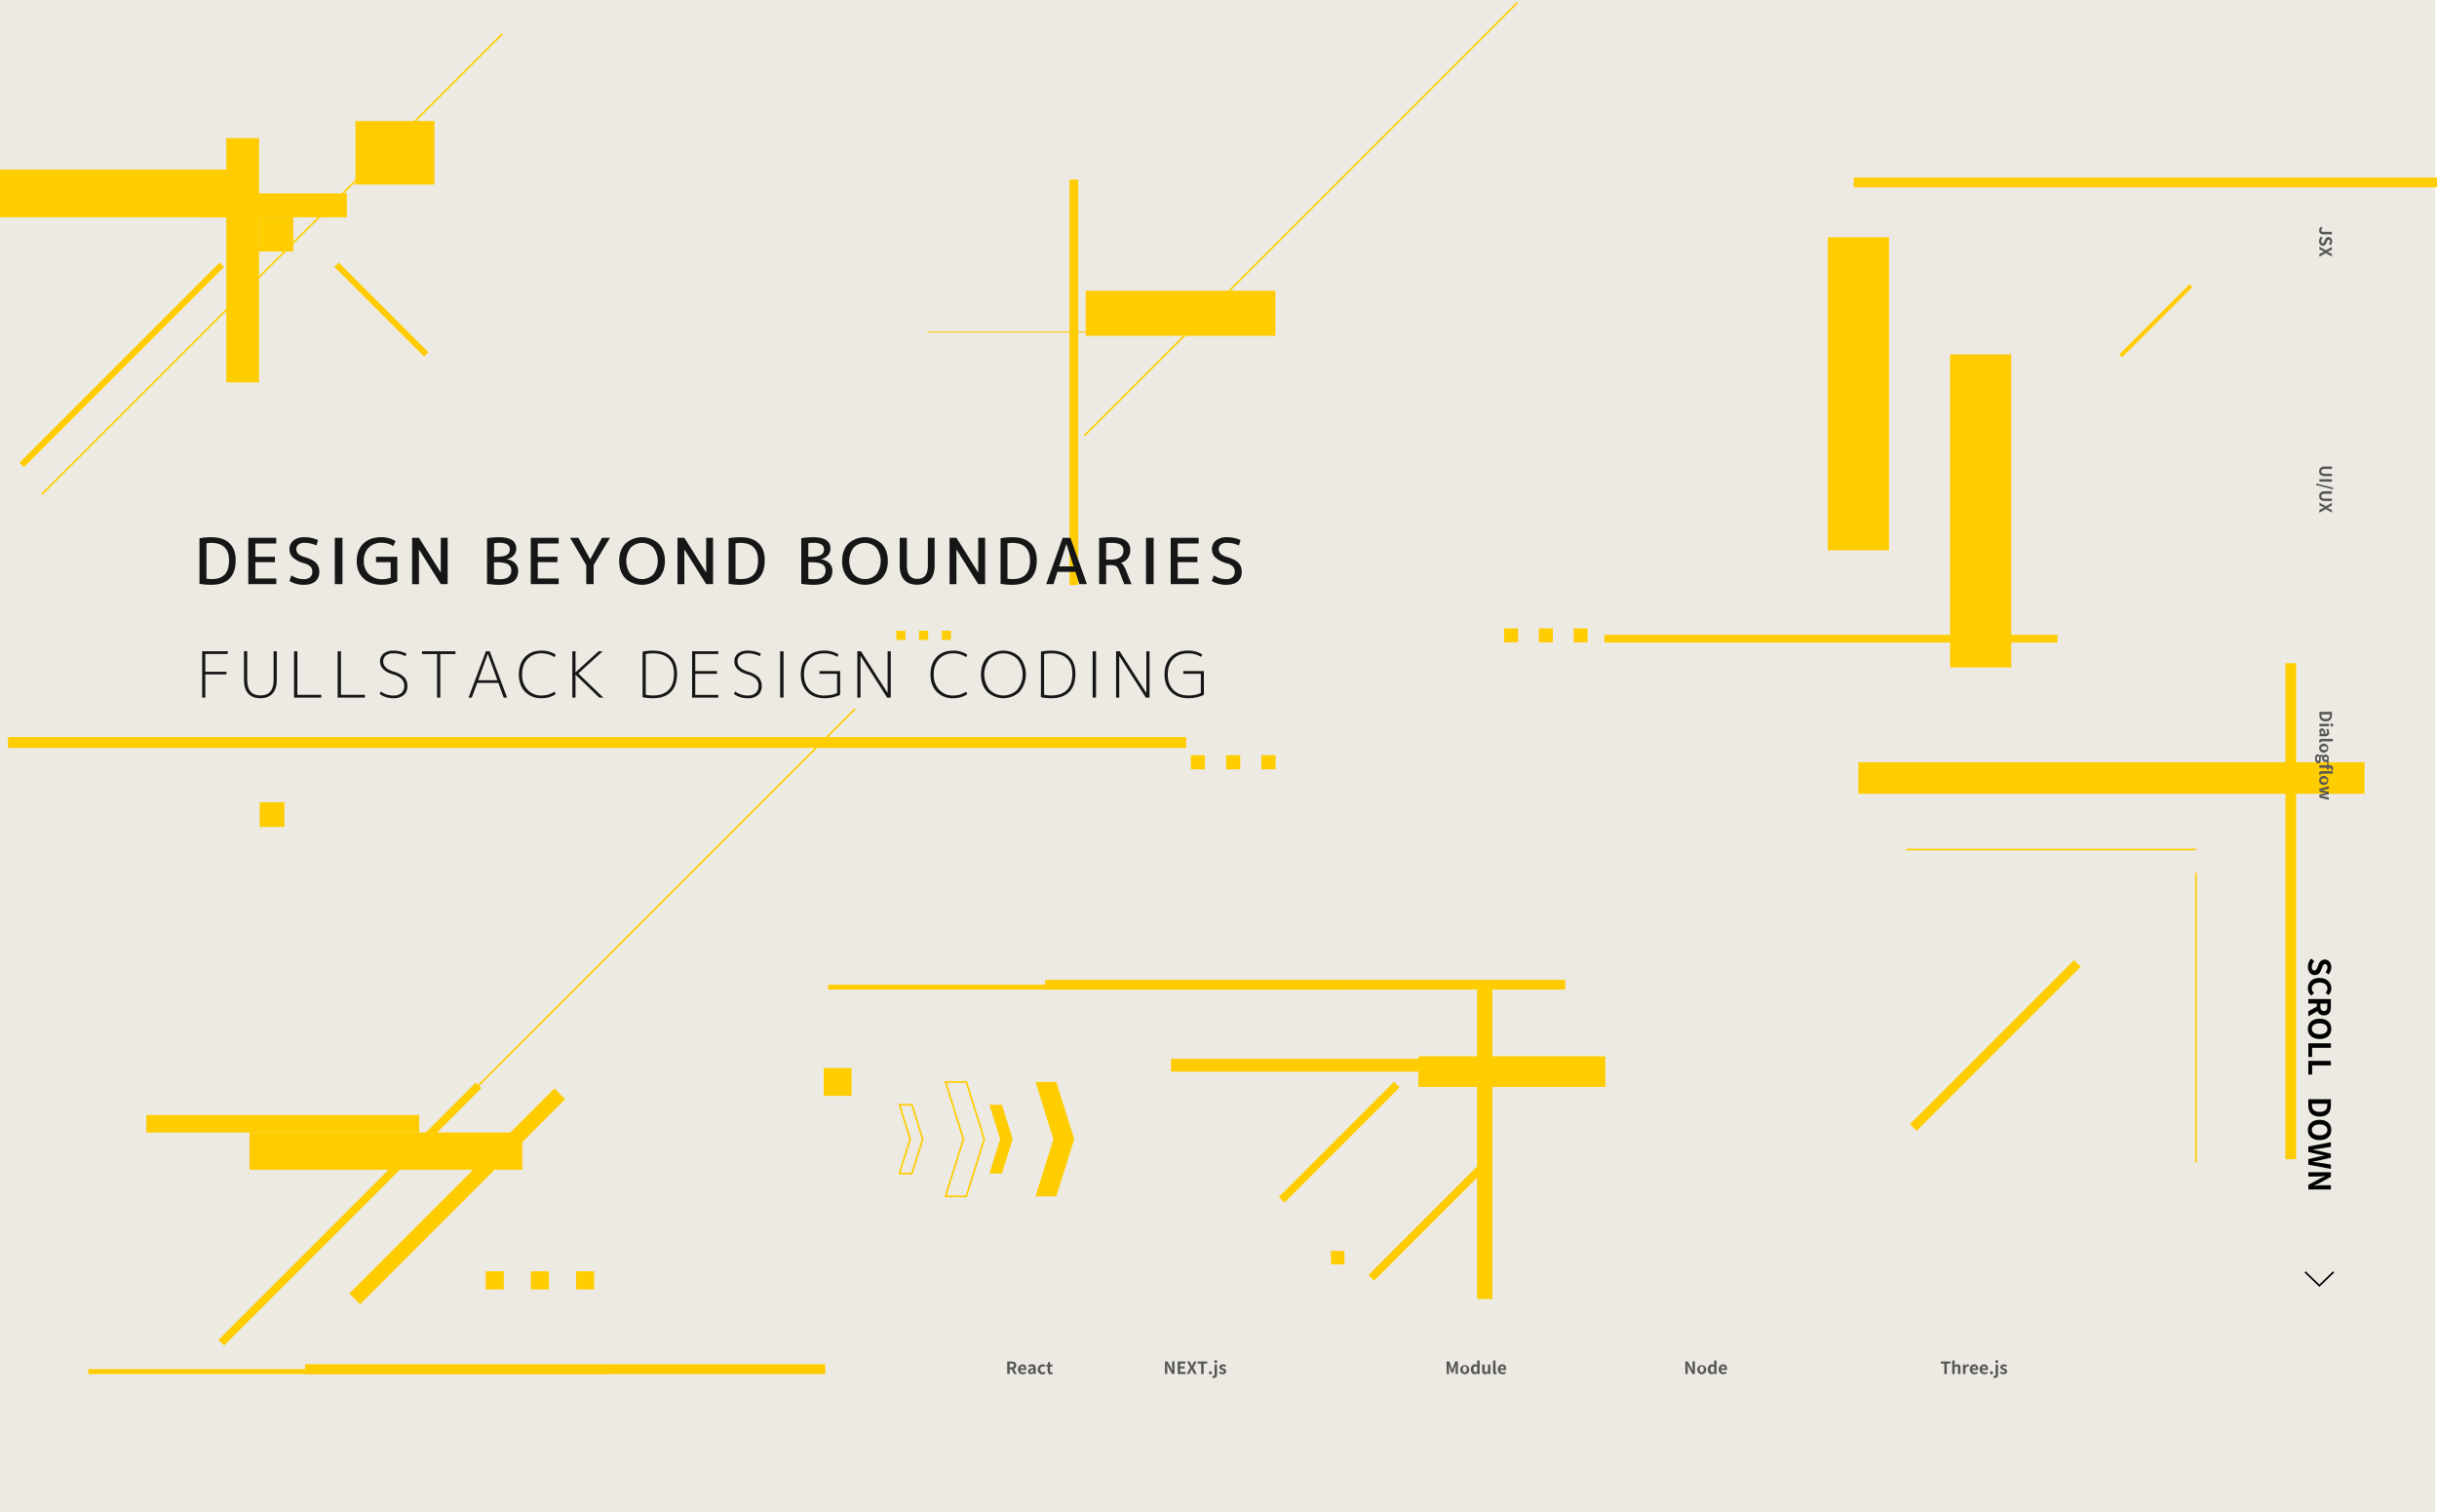 <svg xmlns="http://www.w3.org/2000/svg" viewBox="0 0 1441.14 894.32"><defs><style>.cls-1{fill:#eceae2;}.cls-2{fill:#fc0;}.cls-3{fill:#565656;}.cls-4{fill:#161616;}.cls-5{fill:none;stroke:#fc0;stroke-miterlimit:10;}</style></defs><g id="レイヤー_2" data-name="レイヤー 2"><g id="newDesign"><rect class="cls-1" width="1440" height="894.32"/><rect class="cls-1" width="1440" height="894.32"/><rect class="cls-1" x="292.84" y="-252.84" width="854.32" height="1400" transform="translate(1167.16 -272.84) rotate(90)"/><rect class="cls-2" x="60.72" y="39.54" width="28.2" height="149.65" transform="translate(189.19 39.54) rotate(90)"/><rect class="cls-2" x="155.08" y="78.41" width="14.1" height="86.01" transform="translate(283.55 -40.71) rotate(90)"/><rect class="cls-2" x="133.83" y="81.7" width="19.34" height="144.39" transform="translate(287.01 307.79) rotate(180)"/><rect class="cls-2" x="70.2" y="132.02" width="3.66" height="167.37" transform="translate(173.62 12.25) rotate(45)"/><rect class="cls-2" x="223.72" y="145.55" width="3.66" height="74.99" transform="translate(-63.37 213.1) rotate(-45)"/><rect class="cls-2" x="153.17" y="128.47" width="20.24" height="20.24"/><rect class="cls-2" x="210.19" y="71.58" width="46.71" height="37.55"/><path class="cls-3" d="M1149.79,806.33h-2.08v-1.24h5.66v1.24h-2.1v6.17h-1.48Z"/><path class="cls-3" d="M1154.45,804.52h1.47v2l-.07,1.05a2.55,2.55,0,0,1,1.76-.82c1.21,0,1.73.84,1.73,2.25v3.49h-1.47v-3.31c0-.87-.24-1.17-.79-1.17a1.57,1.57,0,0,0-1.16.63v3.85h-1.47Z"/><path class="cls-3" d="M1160.85,806.9h1.2l.11,1h0a1.94,1.94,0,0,1,1.59-1.13,1.58,1.58,0,0,1,.66.12l-.25,1.27a1.87,1.87,0,0,0-.59-.09c-.44,0-1,.29-1.28,1.1v3.34h-1.47Z"/><path class="cls-3" d="M1164.86,809.7a2.74,2.74,0,0,1,2.61-2.94c1.54,0,2.34,1.13,2.34,2.67a2.76,2.76,0,0,1-.07.68h-3.45a1.47,1.47,0,0,0,1.55,1.4,2.31,2.31,0,0,0,1.26-.39l.5.9a3.53,3.53,0,0,1-1.95.62A2.72,2.72,0,0,1,1164.86,809.7Zm3.69-.57c0-.75-.34-1.23-1.06-1.23a1.26,1.26,0,0,0-1.22,1.23Z"/><path class="cls-3" d="M1170.67,809.7a2.74,2.74,0,0,1,2.61-2.94c1.54,0,2.34,1.13,2.34,2.67a2.76,2.76,0,0,1-.07.68h-3.45a1.47,1.47,0,0,0,1.55,1.4,2.31,2.31,0,0,0,1.26-.39l.5.9a3.53,3.53,0,0,1-2,.62A2.72,2.72,0,0,1,1170.67,809.7Zm3.69-.57c0-.75-.34-1.23-1.06-1.23a1.26,1.26,0,0,0-1.22,1.23Z"/><path class="cls-3" d="M1176.75,811.68a.92.92,0,1,1,.91,1A.91.91,0,0,1,1176.75,811.68Z"/><path class="cls-3" d="M1178.75,814.64l.26-1.09a1.45,1.45,0,0,0,.47.08c.47,0,.61-.32.61-1V806.9h1.47v5.74c0,1.2-.46,2.15-1.87,2.15A2.65,2.65,0,0,1,1178.75,814.64Zm1.22-9.45a.86.86,0,1,1,.85.81A.79.79,0,0,1,1180,805.19Z"/><path class="cls-3" d="M1182.61,811.85l.67-.92a2.43,2.43,0,0,0,1.5.61c.56,0,.81-.24.81-.59s-.58-.61-1.17-.84-1.5-.7-1.5-1.64.81-1.71,2.09-1.71a3.1,3.1,0,0,1,1.9.69l-.66.89a2.08,2.08,0,0,0-1.2-.48c-.51,0-.75.22-.75.54s.52.56,1.11.78,1.56.65,1.56,1.69-.77,1.77-2.23,1.77A3.55,3.55,0,0,1,1182.61,811.85Z"/><path class="cls-3" d="M595.63,805.09h2.58c1.55,0,2.78.55,2.78,2.25a2.12,2.12,0,0,1-1.41,2.13l1.73,3h-1.65l-1.52-2.8h-1v2.8h-1.48Zm2.44,3.44c.95,0,1.48-.4,1.48-1.19s-.53-1.07-1.48-1.07h-1v2.26Z"/><path class="cls-3" d="M602,809.7a2.74,2.74,0,0,1,2.61-2.94c1.54,0,2.34,1.13,2.34,2.67a2.76,2.76,0,0,1-.07.68h-3.45a1.47,1.47,0,0,0,1.55,1.4,2.31,2.31,0,0,0,1.26-.39l.5.9a3.53,3.53,0,0,1-2,.62A2.72,2.72,0,0,1,602,809.7Zm3.69-.57c0-.75-.34-1.23-1.06-1.23a1.26,1.26,0,0,0-1.22,1.23Z"/><path class="cls-3" d="M607.86,811c0-1.2,1-1.83,3.23-2.07,0-.55-.27-1-1-1a3.16,3.16,0,0,0-1.54.53l-.53-1a4.47,4.47,0,0,1,2.34-.74c1.42,0,2.15.85,2.15,2.47v3.27h-1.2l-.1-.6h0a2.63,2.63,0,0,1-1.69.74A1.59,1.59,0,0,1,607.86,811Zm3.23,0v-1.13c-1.37.17-1.83.55-1.83,1.05s.31.63.74.63A1.52,1.52,0,0,0,611.09,810.94Z"/><path class="cls-3" d="M613.7,809.7a2.79,2.79,0,0,1,2.86-2.94,2.45,2.45,0,0,1,1.63.62l-.7,1a1.27,1.27,0,0,0-.85-.37c-.86,0-1.44.69-1.44,1.74s.59,1.74,1.39,1.74a1.74,1.74,0,0,0,1.09-.45l.59,1a2.82,2.82,0,0,1-1.84.68A2.68,2.68,0,0,1,613.7,809.7Z"/><path class="cls-3" d="M619.53,810.54v-2.48h-.79V807l.87-.07.17-1.51H621v1.51h1.38v1.16H621v2.48c0,.64.26.94.76.94a1.64,1.64,0,0,0,.55-.12l.24,1.07a3.62,3.62,0,0,1-1.18.21C620,812.64,619.53,811.79,619.53,810.54Z"/><path class="cls-3" d="M688.94,805.09h1.51L692.6,809l.74,1.6h0c-.07-.77-.19-1.75-.19-2.59v-3h1.4v7.41h-1.5l-2.14-4-.75-1.59h-.05c.07.8.18,1.73.18,2.58v3h-1.4Z"/><path class="cls-3" d="M696.43,805.09H701v1.24h-3.06V808h2.6v1.24h-2.6v2h3.17v1.24h-4.65Z"/><path class="cls-3" d="M703.89,808.68l-1.95-3.59h1.64l.74,1.53c.18.35.33.71.55,1.17h0c.18-.46.33-.82.49-1.17l.7-1.53h1.56l-1.95,3.66,2.08,3.75h-1.64l-.83-1.64c-.19-.38-.36-.77-.58-1.22h0c-.18.45-.36.84-.54,1.22l-.79,1.64h-1.57Z"/><path class="cls-3" d="M710.32,806.33h-2.08v-1.24h5.66v1.24h-2.1v6.17h-1.48Z"/><path class="cls-3" d="M714.9,811.68a.92.92,0,1,1,.91,1A.91.91,0,0,1,714.9,811.68Z"/><path class="cls-3" d="M716.9,814.64l.26-1.09a1.45,1.45,0,0,0,.47.08c.47,0,.61-.32.61-1V806.9h1.47v5.74c0,1.2-.46,2.15-1.87,2.15A2.65,2.65,0,0,1,716.9,814.64Zm1.22-9.45a.86.86,0,1,1,.85.81A.79.79,0,0,1,718.12,805.19Z"/><path class="cls-3" d="M720.76,811.85l.67-.92a2.43,2.43,0,0,0,1.5.61c.56,0,.81-.24.81-.59s-.58-.61-1.17-.84-1.5-.7-1.5-1.64.81-1.71,2.09-1.71a3.1,3.1,0,0,1,1.9.69l-.66.89a2.08,2.08,0,0,0-1.2-.48c-.51,0-.75.22-.75.54s.52.56,1.11.78c.74.28,1.56.65,1.56,1.69s-.77,1.77-2.23,1.77A3.55,3.55,0,0,1,720.76,811.85Z"/><path class="cls-3" d="M855.44,805.09h1.64l1.26,3.47c.16.46.3,1,.45,1.42h.05c.16-.47.29-1,.45-1.42l1.23-3.47h1.64v7.41h-1.35v-3.09c0-.7.11-1.73.19-2.43h0l-.6,1.74-1.14,3.11h-.85l-1.15-3.11-.59-1.74h0c.07.7.19,1.73.19,2.43v3.09h-1.33Z"/><path class="cls-3" d="M863.51,809.7a2.7,2.7,0,1,1,2.69,2.94A2.73,2.73,0,0,1,863.51,809.7Zm3.88,0c0-1.05-.43-1.74-1.19-1.74s-1.19.69-1.19,1.74.43,1.74,1.19,1.74S867.39,810.76,867.39,809.7Z"/><path class="cls-3" d="M869.8,809.7c0-1.82,1.14-2.94,2.35-2.94a1.93,1.93,0,0,1,1.42.61l-.05-.88v-2H875v8h-1.19l-.11-.58h0a2.32,2.32,0,0,1-1.55.72C870.7,812.64,869.8,811.54,869.8,809.7Zm3.72,1.15v-2.46a1.51,1.51,0,0,0-1-.42c-.63,0-1.16.6-1.16,1.72s.42,1.74,1.16,1.74A1.27,1.27,0,0,0,873.52,810.85Z"/><path class="cls-3" d="M876.5,810.4v-3.5H878v3.31c0,.86.24,1.17.78,1.17a1.35,1.35,0,0,0,1.14-.7V806.9h1.47v5.6h-1.2l-.11-.8h0a2.25,2.25,0,0,1-1.78.94C877,812.64,876.5,811.8,876.5,810.4Z"/><path class="cls-3" d="M882.93,810.93v-6.41h1.47V811c0,.34.15.45.29.45l.2,0,.18,1.09a2,2,0,0,1-.76.13C883.29,812.64,882.93,812,882.93,810.93Z"/><path class="cls-3" d="M885.73,809.7a2.74,2.74,0,0,1,2.61-2.94c1.54,0,2.34,1.13,2.34,2.67a2.76,2.76,0,0,1-.07.68h-3.45a1.47,1.47,0,0,0,1.55,1.4,2.31,2.31,0,0,0,1.26-.39l.5.9a3.53,3.53,0,0,1-2,.62A2.72,2.72,0,0,1,885.73,809.7Zm3.69-.57c0-.75-.34-1.23-1.06-1.23a1.26,1.26,0,0,0-1.22,1.23Z"/><path class="cls-3" d="M996.62,805.09h1.51l2.15,3.95.74,1.6h.05c-.07-.77-.19-1.75-.19-2.59v-3h1.4v7.41h-1.5l-2.14-4-.75-1.59h0c.07.8.18,1.73.18,2.58v3h-1.4Z"/><path class="cls-3" d="M1003.64,809.7a2.7,2.7,0,1,1,2.69,2.94A2.73,2.73,0,0,1,1003.64,809.7Zm3.88,0c0-1.05-.43-1.74-1.19-1.74s-1.19.69-1.19,1.74.43,1.74,1.19,1.74S1007.52,810.76,1007.52,809.7Z"/><path class="cls-3" d="M1009.93,809.7c0-1.82,1.14-2.94,2.35-2.94a1.93,1.93,0,0,1,1.42.61l-.05-.88v-2h1.46v8h-1.19l-.11-.58h0a2.32,2.32,0,0,1-1.55.72C1010.83,812.64,1009.93,811.54,1009.93,809.7Zm3.72,1.15v-2.46a1.51,1.51,0,0,0-1-.42c-.63,0-1.16.6-1.16,1.72s.42,1.74,1.16,1.74A1.27,1.27,0,0,0,1013.65,810.85Z"/><path class="cls-3" d="M1016.34,809.7a2.74,2.74,0,0,1,2.61-2.94c1.54,0,2.34,1.13,2.34,2.67a2.76,2.76,0,0,1-.07.68h-3.45a1.47,1.47,0,0,0,1.55,1.4,2.31,2.31,0,0,0,1.26-.39l.5.9a3.53,3.53,0,0,1-2,.62A2.72,2.72,0,0,1,1016.34,809.7Zm3.69-.57c0-.75-.34-1.23-1.06-1.23a1.26,1.26,0,0,0-1.22,1.23Z"/><path class="cls-3" d="M1372.74,134l.75,1a1.25,1.25,0,0,0-.77,1.1c0,.65.35,1,1.37,1h4.9v1.48h-5a2.23,2.23,0,0,1-2.53-2.29A2.42,2.42,0,0,1,1372.74,134Z"/><path class="cls-3" d="M1372.52,139.88l1,.85a2.91,2.91,0,0,0-.82,1.88c0,.77.33,1.18.85,1.18s.72-.45,1-1.11l.42-1a2.14,2.14,0,0,1,2-1.5,2.31,2.31,0,0,1,2.14,2.56,3.28,3.28,0,0,1-.95,2.32l-.93-.75a2.36,2.36,0,0,0,.61-1.57c0-.65-.29-1.06-.78-1.06s-.72.52-1,1.15l-.41,1a2,2,0,0,1-2,1.49c-1.21,0-2.24-1-2.24-2.72A3.94,3.94,0,0,1,1372.52,139.88Z"/><path class="cls-3" d="M1375.4,147.92,1379,146v1.64l-1.53.74c-.35.18-.71.33-1.17.55v0c.46.18.82.33,1.17.49l1.53.7v1.56l-3.66-1.95-3.75,2.08v-1.64l1.64-.83,1.22-.58v0c-.45-.18-.84-.36-1.22-.54l-1.64-.79v-1.57Z"/><path class="cls-3" d="M1374.91,275.84H1379v1.47h-4.21c-1.54,0-2.06.54-2.06,1.4s.52,1.44,2.06,1.44H1379v1.42h-4.08c-2.46,0-3.47-1.05-3.47-2.86S1372.45,275.84,1374.91,275.84Z"/><path class="cls-3" d="M1379,283.36v1.47h-7.41v-1.47Z"/><path class="cls-3" d="M1379.64,288.37v1l-9.88-2.48v-1Z"/><path class="cls-3" d="M1374.91,290.49H1379V292h-4.21c-1.54,0-2.06.54-2.06,1.4s.52,1.44,2.06,1.44H1379v1.42h-4.08c-2.46,0-3.47-1.05-3.47-2.86S1372.45,290.49,1374.91,290.49Z"/><path class="cls-3" d="M1375.4,299.32l3.59-1.94V299l-1.53.74c-.35.18-.71.33-1.17.55v.05c.46.18.82.33,1.17.49l1.53.7v1.56l-3.66-2-3.75,2.08v-1.64l1.64-.83,1.22-.58v0c-.45-.18-.84-.36-1.22-.54l-1.64-.79v-1.56Z"/><rect class="cls-2" x="1098.99" y="450.73" width="299.29" height="18.66"/><rect class="cls-2" x="1208.03" y="535.66" width="293.31" height="6.3" transform="translate(815.88 1893.5) rotate(-90)"/><rect class="cls-2" x="1127.32" y="501.83" width="171.25" height="1"/><rect class="cls-2" x="1298.06" y="516.11" width="1" height="171.25"/><rect class="cls-2" x="1111.37" y="615.4" width="137.2" height="5.61" transform="translate(-91.53 1015.44) rotate(-45)"/><path class="cls-3" d="M1379,420.94v2c0,2.26-1.18,3.66-3.68,3.66s-3.73-1.4-3.73-3.58v-2.11Zm-6.22,1.94c0,1.38.74,2.24,2.54,2.24s2.49-.86,2.49-2.24v-.46h-5Z"/><path class="cls-3" d="M1377.18,428v1.47h-5.6V428Zm1.71-.12a.86.86,0,1,1-.81.86A.79.79,0,0,1,1378.89,427.84Z"/><path class="cls-3" d="M1373.1,430.72c1.2,0,1.83,1,2.07,3.23.55,0,1-.27,1-1a3.16,3.16,0,0,0-.53-1.54l1-.53a4.47,4.47,0,0,1,.74,2.34c0,1.42-.85,2.15-2.47,2.15h-3.27v-1.2l.6-.1v0a2.63,2.63,0,0,1-.74-1.69A1.59,1.59,0,0,1,1373.1,430.72Zm0,3.23h1.13c-.17-1.37-.55-1.83-1-1.83s-.63.31-.63.74A1.52,1.52,0,0,0,1373.14,434Z"/><path class="cls-3" d="M1373.15,436.91h6.41v1.47h-6.47c-.34,0-.45.15-.45.29a.83.83,0,0,0,0,.2l-1.09.18a2,2,0,0,1-.13-.76C1371.44,437.27,1372.11,436.91,1373.15,436.91Z"/><path class="cls-3" d="M1374.38,439.71a2.7,2.7,0,1,1-2.94,2.69A2.73,2.73,0,0,1,1374.38,439.71Zm0,3.88c1,0,1.74-.43,1.74-1.19s-.69-1.19-1.74-1.19-1.74.43-1.74,1.19S1373.32,443.59,1374.38,443.59Z"/><path class="cls-3" d="M1370.59,446a1.36,1.36,0,0,1,1.16.8h0a1.06,1.06,0,0,1,.94-.51,1.37,1.37,0,0,1,1,.63h0a1.83,1.83,0,0,1,1.47-.75,2.06,2.06,0,0,1,2,2.26,2.63,2.63,0,0,1-.14.84v2h-1.08v-.95a1.48,1.48,0,0,1-.85.25,1.91,1.91,0,0,1-1.9-2.16,2.38,2.38,0,0,1,.13-.72.57.57,0,0,0-.48-.24c-.3,0-.46.22-.46.88v.95c0,1.35-.42,2.09-1.4,2.09-1.13,0-2-1.18-2-3C1369.15,447,1369.6,446,1370.59,446Zm.3,4c.4,0,.5-.33.5-.93v-.68a3.16,3.16,0,0,1,.08-.78.83.83,0,0,0-.65-.36c-.47,0-.74.52-.74,1.33S1370.45,449.93,1370.89,449.93Zm4.41-.67a.89.89,0,1,0,0-1.76c-.67,0-1,.39-1,.88S1374.63,449.26,1375.3,449.26Z"/><path class="cls-3" d="M1373.15,456h6.41v1.46h-6.47c-.34,0-.45.16-.45.29a.79.79,0,0,0,0,.2l-1.09.18a1.87,1.87,0,0,1-.13-.75C1371.44,456.36,1372.11,456,1373.15,456Zm2.87-3.47v-.75h1.09l.06.75h.46a1.82,1.82,0,0,1,2.07,1.95,3.19,3.19,0,0,1-.19,1.06l-1.09-.27a1.59,1.59,0,0,0,.12-.59c0-.44-.26-.68-.88-.68h-.48v1.05H1376V454h-4.44v-1.47Z"/><path class="cls-3" d="M1374.38,458.81a2.7,2.7,0,1,1-2.94,2.69A2.73,2.73,0,0,1,1374.38,458.81Zm0,3.88c1,0,1.74-.43,1.74-1.19s-.69-1.19-1.74-1.19-1.74.43-1.74,1.19S1373.32,462.69,1374.38,462.69Z"/><path class="cls-3" d="M1377.18,464.9v1.47l-2.76.61c-.55.11-1.08.18-1.64.28v0c.56.11,1.1.21,1.64.35l2.76.68v1.3l-2.76.7c-.55.13-1.08.23-1.64.35v.05l1.64.28,2.76.61V473l-5.6-1.38v-1.73l2.44-.59c.53-.12,1-.21,1.63-.32v0c-.59-.11-1.11-.19-1.63-.31l-2.44-.57v-1.68Z"/><path d="M1366.74,566.84l1.84,1.53a5.28,5.28,0,0,0-1.48,3.39c0,1.39.6,2.12,1.53,2.12s1.3-.81,1.81-2l.75-1.79a3.86,3.86,0,0,1,3.58-2.7c2.18,0,3.86,1.91,3.86,4.61a5.91,5.91,0,0,1-1.71,4.18l-1.68-1.35a4.23,4.23,0,0,0,1.1-2.83c0-1.17-.52-1.91-1.4-1.91s-1.3.94-1.75,2.07l-.74,1.75a3.67,3.67,0,0,1-3.62,2.68c-2.18,0-4-1.82-4-4.89A7.12,7.12,0,0,1,1366.74,566.84Z"/><path d="M1371.66,578.29c4.39,0,7,2.83,7,6.2a5.42,5.42,0,0,1-1.71,3.9l-1.7-1.38a3.52,3.52,0,0,0,1.12-2.47c0-2-1.73-3.53-4.59-3.53s-4.65,1.37-4.65,3.48a3.65,3.65,0,0,0,1.32,2.75l-1.66,1.41a5.4,5.4,0,0,1-2-4.25C1364.8,581,1367.21,578.29,1371.66,578.29Z"/><path d="M1378.39,590.78v4.65c0,2.79-1,5-4.05,5a3.8,3.8,0,0,1-3.83-2.54l-5.46,3.11v-3l5-2.74v-1.85h-5v-2.67Zm-6.19,4.4c0,1.71.72,2.66,2.14,2.66s1.93-1,1.93-2.66v-1.73h-4.07Z"/><path d="M1371.77,602.39c4.34,0,6.86,2.43,6.86,6s-2.54,6-6.86,6-7-2.43-7-6S1367.45,602.39,1371.77,602.39Zm0,9.2c2.86,0,4.57-1.26,4.57-3.24s-1.71-3.24-4.57-3.24-4.67,1.26-4.67,3.24S1368.92,611.59,1371.77,611.59Z"/><path d="M1378.39,616.92v2.67h-11.11V625h-2.23v-8.08Z"/><path d="M1378.39,627.32V630h-11.11v5.42h-2.23v-8.09Z"/><path d="M1378.39,650v3.65c0,4.07-2.12,6.59-6.62,6.59s-6.72-2.52-6.72-6.45V650Zm-11.2,3.49c0,2.48,1.34,4,4.58,4s4.48-1.55,4.48-4v-.83h-9.06Z"/><path d="M1371.77,662.17c4.34,0,6.86,2.43,6.86,6s-2.54,6-6.86,6-7-2.43-7-6S1367.45,662.17,1371.77,662.17Zm0,9.2c2.86,0,4.57-1.26,4.57-3.24s-1.71-3.24-4.57-3.24-4.67,1.26-4.67,3.24S1368.92,671.37,1371.77,671.37Z"/><path d="M1378.39,675.4v2.7l-6.51,1.06c-1.41.2-2.81.42-4.25.62v.07c1.44.27,2.86.56,4.25.84l6.51,1.55v2.29l-6.51,1.53c-1.37.29-2.81.56-4.25.85V687l4.25.59,6.51,1.06v2.52l-13.34-2.46v-3.32l6.59-1.49c1-.22,2.07-.41,3.1-.58v-.07c-1-.18-2-.36-3.1-.57l-6.59-1.46V678Z"/><path d="M1378.39,693.17v2.72l-7.11,3.87-2.88,1.33v.09c1.39-.13,3.15-.34,4.66-.34h5.33v2.52h-13.34v-2.7l7.13-3.86,2.86-1.35v-.09c-1.44.13-3.11.33-4.64.33h-5.35v-2.52Z"/><rect class="cls-2" x="889.47" y="371.58" width="8.24" height="8.24"/><rect class="cls-2" x="910.03" y="371.58" width="8.24" height="8.24"/><rect class="cls-2" x="930.6" y="371.58" width="8.24" height="8.24"/><rect class="cls-2" x="530.03" y="373" width="5.4" height="5.4"/><rect class="cls-2" x="543.49" y="373" width="5.4" height="5.4"/><rect class="cls-2" x="556.95" y="373" width="5.4" height="5.4"/><rect class="cls-2" x="287.23" y="751.76" width="10.7" height="10.7"/><rect class="cls-2" x="313.93" y="751.76" width="10.7" height="10.7"/><rect class="cls-2" x="340.64" y="751.76" width="10.7" height="10.7"/><polygon points="1371.58 760.96 1362.83 752.48 1363.52 751.76 1371.58 759.57 1379.64 751.76 1380.34 752.48 1371.58 760.96"/><rect class="cls-2" x="180.44" y="806.74" width="307.6" height="5.76"/><rect class="cls-2" x="1096.25" y="105" width="344.89" height="5.76"/><rect class="cls-2" x="1080.92" y="140.31" width="36.15" height="185.09"/><rect class="cls-2" x="1153.22" y="209.6" width="36.15" height="185.09"/><rect class="cls-2" x="948.79" y="375.39" width="267.91" height="4.54"/><rect class="cls-2" x="153.55" y="474.38" width="14.64" height="14.64"/><rect class="cls-2" x="487.12" y="631.56" width="16.44" height="16.44"/><rect class="cls-2" x="787.06" y="739.7" width="7.94" height="7.94"/><rect class="cls-2" x="515.16" y="223.51" width="239.77" height="5.15" transform="translate(408.96 861.14) rotate(-90)"/><rect class="cls-2" x="548.38" y="195.97" width="139.99" height="0.6"/><rect class="cls-2" x="642.04" y="171.93" width="112.16" height="26.63" transform="translate(1396.25 370.5) rotate(-180)"/><rect class="cls-2" x="86.55" y="659.32" width="161.33" height="10.36"/><rect class="cls-2" x="147.56" y="669.68" width="161.33" height="22.03"/><rect class="cls-2" x="265.92" y="621.66" width="8.99" height="171.54" transform="translate(579.43 15.99) rotate(45)"/><rect class="cls-2" x="1245.5" y="188.47" width="58.73" height="2.4" transform="translate(239.28 957.01) rotate(-45)"/><rect class="cls-2" x="52.22" y="809.62" width="307.6" height="2.88"/><rect class="cls-2" x="618.03" y="579.39" width="307.6" height="5.76"/><rect class="cls-2" x="489.8" y="582.28" width="307.6" height="2.88"/><rect class="cls-2" x="4.73" y="435.85" width="696.72" height="6.4"/><path class="cls-4" d="M139.37,331.36q0,7.13-3.68,10.78t-10.58,3.66a42,42,0,0,1-7.13-.56v-27a42.42,42.42,0,0,1,7.13-.56q6.87,0,10.57,3.54T139.37,331.36Zm-3.94,0c0-3.41-.87-6-2.63-7.72s-4.31-2.6-7.69-2.6a15,15,0,0,0-3,.26v20.86a15,15,0,0,0,3,.27q5.25,0,7.79-2.72T135.43,331.36Z"/><path class="cls-4" d="M151,321.41v7.81H162.6v3.22H151v9.61h12.38v3.38H146.84V318h16.51v3.38Z"/><path class="cls-4" d="M180,321a5.35,5.35,0,0,0-3.53,1,3.44,3.44,0,0,0-1.24,2.8c0,2.07,1.53,3.58,4.58,4.5q4.9,1.4,7,3.45a7.32,7.32,0,0,1,2,5.37,7,7,0,0,1-2.38,5.7q-2.38,2-6.81,2a16.2,16.2,0,0,1-8.44-2.25l1.12-3.37a12.94,12.94,0,0,0,7.32,2.25,5.58,5.58,0,0,0,3.75-1.13,4,4,0,0,0,1.32-3.19,4.34,4.34,0,0,0-1.05-3.08,9.07,9.07,0,0,0-3.83-2,15.66,15.66,0,0,1-6.55-3.34,6.58,6.58,0,0,1-2.08-4.91,6.41,6.41,0,0,1,2.34-5.18,9.83,9.83,0,0,1,6.48-1.95,19.35,19.35,0,0,1,8.06,1.69l-.93,3.19A16.23,16.23,0,0,0,180,321Z"/><path class="cls-4" d="M198,345.43V318h4.51v27.4Z"/><path class="cls-4" d="M231,332.44h-8.63v-3.22h12.57v14.52a20.36,20.36,0,0,1-9.19,2.06q-6.76,0-10.79-3.81c-2.69-2.53-4-6-4-10.26s1.3-7.72,3.89-10.26,6.11-3.81,10.56-3.81a15.89,15.89,0,0,1,8.52,2.29l-1.31,3a13.06,13.06,0,0,0-6.83-2,10.34,10.34,0,0,0-7.81,2.93,10.81,10.81,0,0,0-2.81,7.84,10.49,10.49,0,0,0,3,7.86,11,11,0,0,0,8,2.91,12.14,12.14,0,0,0,4.88-.94Z"/><path class="cls-4" d="M243.7,345.43V318h4.06l12.83,20.46h.08V318h4.05v27.4h-4.05L247.83,325h-.07v20.45Z"/><path class="cls-4" d="M306.41,337.55q0,8.25-10.88,8.25a46.71,46.71,0,0,1-7.51-.56v-27a42.51,42.51,0,0,1,7.13-.56q10.14,0,10.14,6.75a5.77,5.77,0,0,1-1.54,4,7.16,7.16,0,0,1-4.09,2.2v.07a8.53,8.53,0,0,1,4.95,2.33A6.29,6.29,0,0,1,306.41,337.55Zm-14.26-8.33h1.5c2.75,0,4.74-.35,6-1.05a3.46,3.46,0,0,0,1.82-3.19,3.4,3.4,0,0,0-1.46-3,9,9,0,0,0-4.81-1,15.89,15.89,0,0,0-3,.26Zm0,3.22v9.8a19.86,19.86,0,0,0,3.38.26q3.53,0,5.18-1.31a4.84,4.84,0,0,0,1.65-4,3.83,3.83,0,0,0-2-3.58c-1.33-.76-3.57-1.15-6.72-1.15Z"/><path class="cls-4" d="M318,321.41v7.81h11.63v3.22H318v9.61h12.38v3.38H313.88V318h16.51v3.38Z"/><path class="cls-4" d="M342,318l7,12.76H349l7-12.76h4.69l-9.64,16.14v11.26h-4.35V334.17L337.11,318Z"/><path class="cls-4" d="M369.84,321.49a14.53,14.53,0,0,1,19.66,0q3.67,3.83,3.68,10.24T389.5,342a14.56,14.56,0,0,1-19.66,0q-3.69-3.84-3.68-10.25T369.84,321.49Zm3.07,18.07a9.38,9.38,0,0,0,13.51,0,13.24,13.24,0,0,0,0-15.65,9.38,9.38,0,0,0-13.51,0,13.28,13.28,0,0,0,0,15.65Z"/><path class="cls-4" d="M400.65,345.43V318h4.05l12.83,20.46h.08V318h4.05v27.4h-4.05L404.77,325h-.07v20.45Z"/><path class="cls-4" d="M452.21,331.36q0,7.13-3.68,10.78T438,345.8a42,42,0,0,1-7.13-.56v-27a42.42,42.42,0,0,1,7.13-.56q6.87,0,10.56,3.54T452.21,331.36Zm-3.94,0q0-5.12-2.63-7.72c-1.75-1.74-4.31-2.6-7.69-2.6a15,15,0,0,0-3,.26v20.86a14.91,14.91,0,0,0,3,.27q5.25,0,7.79-2.72T448.27,331.36Z"/><path class="cls-4" d="M492.22,337.55q0,8.25-10.89,8.25a46.58,46.58,0,0,1-7.5-.56v-27a42.34,42.34,0,0,1,7.13-.56q10.13,0,10.13,6.75a5.72,5.72,0,0,1-1.54,4,7.13,7.13,0,0,1-4.09,2.2v.07a8.53,8.53,0,0,1,5,2.33A6.26,6.26,0,0,1,492.22,337.55ZM478,329.22h1.5q4.13,0,5.94-1.05a3.44,3.44,0,0,0,1.82-3.19,3.38,3.38,0,0,0-1.46-3,8.94,8.94,0,0,0-4.8-1,15.74,15.74,0,0,0-3,.26Zm0,3.22v9.8a19.73,19.73,0,0,0,3.37.26q3.53,0,5.18-1.31a4.84,4.84,0,0,0,1.65-4,3.83,3.83,0,0,0-2-3.58c-1.32-.76-3.56-1.15-6.71-1.15Z"/><path class="cls-4" d="M501.67,321.49a14.54,14.54,0,0,1,19.67,0q3.67,3.83,3.68,10.24T521.34,342a14.57,14.57,0,0,1-19.67,0Q498,338.14,498,331.73T501.67,321.49Zm3.08,18.07a9.38,9.38,0,0,0,13.51,0,13.28,13.28,0,0,0,0-15.65,9.38,9.38,0,0,0-13.51,0,13.28,13.28,0,0,0,0,15.65Z"/><path class="cls-4" d="M536.31,318v16.52q0,7.8,6.19,7.8t6.2-7.8V318h4v16.33q0,5.67-2.67,8.55t-7.65,2.89q-5,0-7.66-2.89t-2.66-8.55V318Z"/><path class="cls-4" d="M561.53,345.43V318h4.05l12.84,20.46h.07V318h4.06v27.4h-4.06L565.66,325h-.08v20.45Z"/><path class="cls-4" d="M613.1,331.36q0,7.13-3.68,10.78t-10.59,3.66a42.08,42.08,0,0,1-7.13-.56v-27a42.51,42.51,0,0,1,7.13-.56q6.87,0,10.57,3.54T613.1,331.36Zm-4,0q0-5.12-2.62-7.72c-1.75-1.74-4.32-2.6-7.7-2.6a15.1,15.1,0,0,0-3,.26v20.86a15.05,15.05,0,0,0,3,.27c3.51,0,6.1-.91,7.79-2.72S609.15,335.11,609.15,331.36Z"/><path class="cls-4" d="M618.69,345.43l9.75-27.4H633l9.76,27.4h-4.43l-2.37-7.28H625.33L623,345.43Zm7.65-10.51h8.56l-4.24-13.13h-.08Z"/><path class="cls-4" d="M654.11,334.17v11.26H650V318.22a47.24,47.24,0,0,1,7.51-.56c3.6,0,6.32.66,8.14,2a6.41,6.41,0,0,1,2.74,5.51,8.08,8.08,0,0,1-1.46,4.88,7.36,7.36,0,0,1-4,2.78v.07c1.08.66,2.08,2.14,3,4.47l3.19,8.07h-4.27l-3.12-8.07a5.22,5.22,0,0,0-1.74-2.61,7.71,7.71,0,0,0-3.63-.58Zm0-3.23h2.25q8,0,8-5.4a3.87,3.87,0,0,0-1.71-3.44Q660.9,321,657.12,321a15.92,15.92,0,0,0-3,.26Z"/><path class="cls-4" d="M677.72,345.43V318h4.5v27.4Z"/><path class="cls-4" d="M696.45,321.41v7.81h11.63v3.22H696.45v9.61h12.38v3.38H692.32V318h16.51v3.38Z"/><path class="cls-4" d="M725.49,321a5.38,5.38,0,0,0-3.53,1,3.46,3.46,0,0,0-1.23,2.8c0,2.07,1.52,3.58,4.57,4.5q4.92,1.4,7,3.45a7.32,7.32,0,0,1,2,5.37,7,7,0,0,1-2.38,5.7q-2.38,2-6.81,2a16.24,16.24,0,0,1-8.45-2.25l1.13-3.37a12.94,12.94,0,0,0,7.32,2.25,5.62,5.62,0,0,0,3.75-1.13,4,4,0,0,0,1.31-3.19,4.34,4.34,0,0,0-1-3.08,8.94,8.94,0,0,0-3.83-2,15.61,15.61,0,0,1-6.54-3.34,6.58,6.58,0,0,1-2.09-4.91,6.42,6.42,0,0,1,2.35-5.18,9.82,9.82,0,0,1,6.47-1.95,19.36,19.36,0,0,1,8.07,1.69l-.94,3.19A16.16,16.16,0,0,0,725.49,321Z"/><path class="cls-4" d="M134.67,386.72H121.42v10.5h12.5v1.58h-12.5v13.7h-1.87V385.1h15.12Z"/><path class="cls-4" d="M154,411.22q7.82,0,7.81-9.12v-17h1.88v17q0,5.26-2.52,8c-1.67,1.85-4.08,2.77-7.2,2.77s-5.53-.92-7.19-2.76-2.49-4.52-2.49-8.05v-17h1.91v17Q146.23,411.22,154,411.22Z"/><path class="cls-4" d="M175.84,385.1v25.75H190v1.65H173.89V385.1Z"/><path class="cls-4" d="M201.62,385.1v25.75h14.19v1.65H199.67V385.1Z"/><path class="cls-4" d="M232.69,386.34a7.07,7.07,0,0,0-4.48,1.26,4.23,4.23,0,0,0-1.6,3.51q0,4.13,6.12,6a14.6,14.6,0,0,1,6.27,3.3,7.09,7.09,0,0,1,1.91,5.14,6.86,6.86,0,0,1-2.15,5.43,9.1,9.1,0,0,1-6.18,1.89,13.43,13.43,0,0,1-8.07-2.51l.68-1.5a12,12,0,0,0,7.39,2.4,7.09,7.09,0,0,0,4.81-1.46,5.38,5.38,0,0,0,1.65-4.25,5.67,5.67,0,0,0-1.49-4.07,11.59,11.59,0,0,0-5-2.64q-7.8-2.32-7.8-7.73a5.74,5.74,0,0,1,2.08-4.64,8.84,8.84,0,0,1,5.83-1.74,16.55,16.55,0,0,1,7.7,1.8l-.53,1.5A14.89,14.89,0,0,0,232.69,386.34Z"/><path class="cls-4" d="M249.58,385.1h19.78v1.65h-9V412.5h-1.88V386.75h-8.93Z"/><path class="cls-4" d="M277.09,412.5l10.25-27.4h2.25l10.28,27.4h-2l-3.15-8.67h-12.5L279,412.5Zm5.7-10.25h11.34l-5.63-15.5h-.08Z"/><path class="cls-4" d="M320.36,386.34a11,11,0,0,0-8.46,3.38q-3.13,3.38-3.14,9.08a12.71,12.71,0,0,0,3.19,9.06,11,11,0,0,0,8.41,3.4A13.52,13.52,0,0,0,327.9,409l.72,1.46a14.64,14.64,0,0,1-8.37,2.4,12.84,12.84,0,0,1-9.74-3.82q-3.66-3.84-3.66-10.25t3.62-10.28c2.42-2.53,5.67-3.79,9.78-3.79a14.64,14.64,0,0,1,8.37,2.4l-.72,1.46A13.29,13.29,0,0,0,320.36,386.34Z"/><path class="cls-4" d="M340.33,385.1v12.42h.07L354,385.1h2.4l-14.41,13.14,14.79,14.26h-2.41L340.4,399h-.07V412.5h-1.88V385.1Z"/><path class="cls-4" d="M400.37,398.43q0,7.05-3.68,10.75t-10.58,3.69a29,29,0,0,1-6.12-.6V385.33a29.68,29.68,0,0,1,6.12-.6q6.9,0,10.58,3.54T400.37,398.43Zm-14.26-12.09a21.64,21.64,0,0,0-4.24.45v24a21.64,21.64,0,0,0,4.24.45q6.12,0,9.29-3.27t3.17-9.56q0-5.94-3.17-9T386.11,386.34Z"/><path class="cls-4" d="M411.14,386.72v10.13H424v1.58H411.14v12.45h13.62v1.62H409.27V385.1h15.49v1.62Z"/><path class="cls-4" d="M442.21,386.34a7.07,7.07,0,0,0-4.48,1.26,4.23,4.23,0,0,0-1.59,3.51q0,4.13,6.11,6a14.6,14.6,0,0,1,6.27,3.3,7.09,7.09,0,0,1,1.91,5.14,6.86,6.86,0,0,1-2.15,5.43,9.1,9.1,0,0,1-6.18,1.89,13.43,13.43,0,0,1-8.07-2.51l.68-1.5a12.07,12.07,0,0,0,7.39,2.4,7.09,7.09,0,0,0,4.81-1.46,5.38,5.38,0,0,0,1.65-4.25,5.7,5.7,0,0,0-1.48-4.07,11.7,11.7,0,0,0-5-2.64q-7.8-2.32-7.8-7.73a5.74,5.74,0,0,1,2.08-4.64,8.84,8.84,0,0,1,5.83-1.74,16.55,16.55,0,0,1,7.7,1.8l-.53,1.5A14.89,14.89,0,0,0,442.21,386.34Z"/><path class="cls-4" d="M461.36,412.5V385.1h2v27.4Z"/><path class="cls-4" d="M487.51,386.34q-5.62,0-8.84,3.34t-3.2,9.12q0,5.74,3.26,9.1a11.83,11.83,0,0,0,8.89,3.36,17.83,17.83,0,0,0,7.4-1.46V398.43h-10.4v-1.58h12.2v14a20.72,20.72,0,0,1-9.31,2q-6.35,0-10.15-3.82t-3.81-10.25q0-6.42,3.74-10.25t10.07-3.82a15.77,15.77,0,0,1,8.48,2.25l-.71,1.42A14.51,14.51,0,0,0,487.51,386.34Z"/><path class="cls-4" d="M507,412.5V385.1h2.14l15.68,24.55h.08V385.1h1.87v27.4h-2.17L508.94,388h-.07V412.5Z"/><path class="cls-4" d="M563.77,386.34a11,11,0,0,0-8.46,3.38q-3.13,3.38-3.14,9.08a12.71,12.71,0,0,0,3.19,9.06,11,11,0,0,0,8.41,3.4,13.52,13.52,0,0,0,7.54-2.25l.72,1.46a14.64,14.64,0,0,1-8.37,2.4,12.84,12.84,0,0,1-9.74-3.82q-3.66-3.84-3.66-10.25t3.62-10.28c2.42-2.53,5.67-3.79,9.78-3.79a14.64,14.64,0,0,1,8.37,2.4l-.72,1.46A13.29,13.29,0,0,0,563.77,386.34Z"/><path class="cls-4" d="M603,409a13.91,13.91,0,0,1-19.23,0q-3.64-3.87-3.64-10.21t3.64-10.21a13.91,13.91,0,0,1,19.23,0A16.07,16.07,0,0,1,603,409Zm-17.84-1.17a11.6,11.6,0,0,0,16.45,0,14.58,14.58,0,0,0,0-18.08,11.6,11.6,0,0,0-16.45,0,14.66,14.66,0,0,0,0,18.08Z"/><path class="cls-4" d="M635.94,398.43q0,7.05-3.68,10.75t-10.58,3.69a29,29,0,0,1-6.12-.6V385.33a29.68,29.68,0,0,1,6.12-.6q6.9,0,10.58,3.54T635.94,398.43Zm-14.26-12.09a21.64,21.64,0,0,0-4.24.45v24a21.64,21.64,0,0,0,4.24.45q6.11,0,9.28-3.27t3.18-9.56q0-5.94-3.18-9T621.68,386.34Z"/><path class="cls-4" d="M646.15,412.5V385.1h2v27.4Z"/><path class="cls-4" d="M660,412.5V385.1h2.14l15.69,24.55h.07V385.1h1.88v27.4h-2.18L661.94,388h-.07V412.5Z"/><path class="cls-4" d="M702.63,386.34q-5.64,0-8.84,3.34t-3.21,9.12q0,5.74,3.26,9.1t8.9,3.36a17.79,17.79,0,0,0,7.39-1.46V398.43H699.74v-1.58h12.19v14a20.67,20.67,0,0,1-9.3,2q-6.35,0-10.16-3.82t-3.81-10.25q0-6.42,3.74-10.25t10.08-3.82A15.82,15.82,0,0,1,711,387l-.72,1.42A14.45,14.45,0,0,0,702.63,386.34Z"/><rect class="cls-2" x="704.21" y="446.55" width="8.37" height="8.37"/><rect class="cls-2" x="725.08" y="446.55" width="8.37" height="8.37"/><rect class="cls-2" x="745.96" y="446.55" width="8.37" height="8.37"/><rect class="cls-2" x="781.49" y="537.15" width="7.55" height="185.5" transform="translate(1415.16 -155.36) rotate(90)"/><rect class="cls-2" x="884.99" y="578.42" width="18.12" height="110.5" transform="translate(1527.72 -260.37) rotate(90)"/><rect class="cls-2" x="873.48" y="582.65" width="9.06" height="185.5" transform="translate(1756.02 1350.8) rotate(180)"/><rect class="cls-2" x="842.61" y="673.39" width="4.7" height="96.34" transform="translate(757.71 -386.13) rotate(45)"/><rect class="cls-2" x="789.61" y="627.23" width="4.7" height="96.34" transform="translate(709.54 -362.18) rotate(45)"/><rect class="cls-2" x="204.59" y="610.32" width="4.7" height="215.11" transform="translate(568.23 63.93) rotate(45)"/><line class="cls-5" x1="24.76" y1="292.33" x2="297.09" y2="20"/><line class="cls-5" x1="233.29" y1="691.54" x2="505.62" y2="419.2"/><line class="cls-5" x1="641.3" y1="257.59" x2="897.17" y2="1.72"/><polygon class="cls-2" points="592.5 693.94 585.1 693.94 591.46 673.6 585.1 653.26 592.5 653.26 598.86 673.6 592.5 693.94"/><polygon class="cls-2" points="624.67 707.41 612.37 707.41 622.95 673.6 612.37 639.79 624.67 639.79 635.25 673.6 624.67 707.41"/><polygon class="cls-5" points="539.28 693.94 531.88 693.94 538.24 673.6 531.88 653.26 539.28 653.26 545.64 673.6 539.28 693.94"/><polygon class="cls-5" points="571.45 707.41 559.14 707.41 569.72 673.6 559.14 639.79 571.45 639.79 582.03 673.6 571.45 707.41"/></g></g></svg>